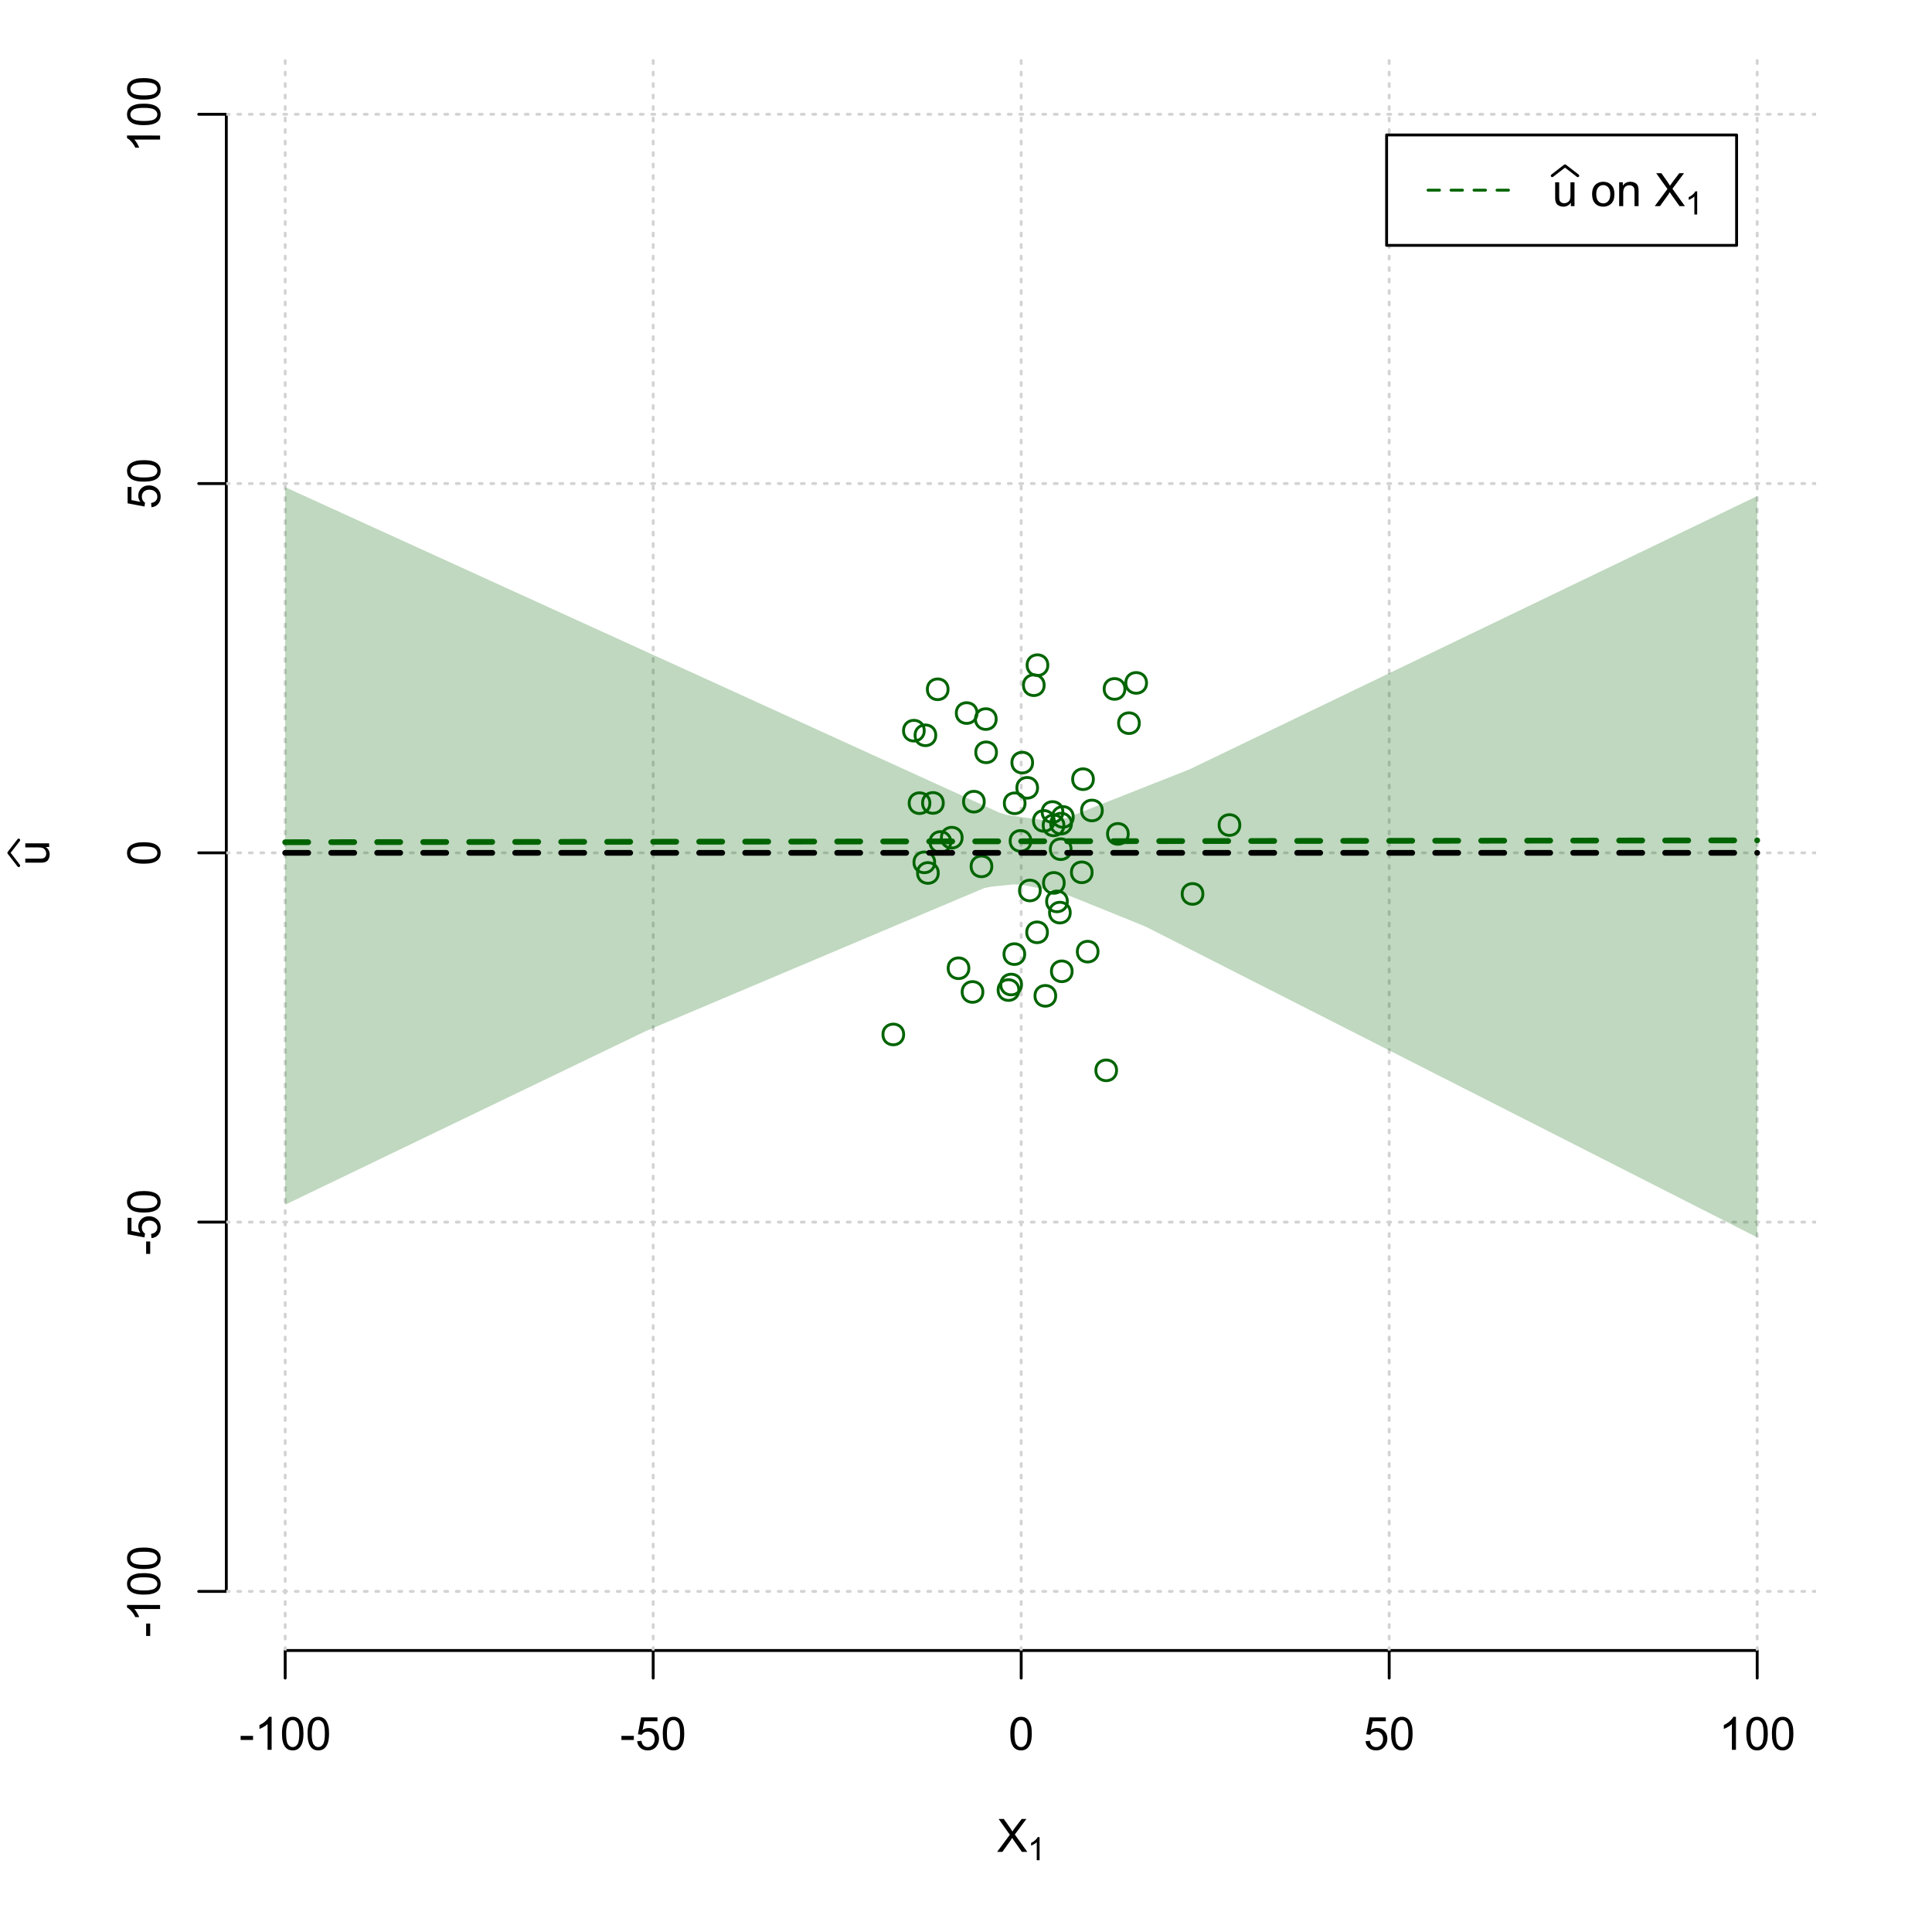 <?xml version="1.0" encoding="UTF-8"?>
<svg xmlns="http://www.w3.org/2000/svg" xmlns:xlink="http://www.w3.org/1999/xlink" width="504pt" height="504pt" viewBox="0 0 504 504" version="1.1">
<defs>
<g>
<symbol overflow="visible" id="glyph0-0">
<path style="stroke:none;" d="M 1.5 0 L 1.5 -7.5 L 7.5 -7.5 L 7.5 0 Z M 1.688 -0.188 L 7.312 -0.188 L 7.312 -7.312 L 1.688 -7.312 Z M 1.688 -0.188 "/>
</symbol>
<symbol overflow="visible" id="glyph0-1">
<path style="stroke:none;" d="M 0.055 0 L 3.375 -4.477 L 0.445 -8.59 L 1.797 -8.59 L 3.359 -6.387 C 3.68 -5.93 3.91 -5.578 4.047 -5.332 C 4.238 -5.645 4.465 -5.969 4.727 -6.312 L 6.457 -8.59 L 7.695 -8.59 L 4.676 -4.539 L 7.93 0 L 6.523 0 L 4.359 -3.062 C 4.238 -3.238 4.113 -3.43 3.984 -3.641 C 3.789 -3.324 3.652 -3.109 3.574 -2.992 L 1.418 0 Z M 0.055 0 "/>
</symbol>
<symbol overflow="visible" id="glyph0-2">
<path style="stroke:none;" d="M 0.383 -2.578 L 0.383 -3.641 L 3.621 -3.641 L 3.621 -2.578 Z M 0.383 -2.578 "/>
</symbol>
<symbol overflow="visible" id="glyph0-3">
<path style="stroke:none;" d="M 4.469 0 L 3.414 0 L 3.414 -6.719 C 3.16 -6.477 2.828 -6.234 2.414 -5.996 C 2 -5.75 1.629 -5.57 1.305 -5.449 L 1.305 -6.469 C 1.895 -6.742 2.41 -7.078 2.852 -7.477 C 3.293 -7.871 3.605 -8.254 3.789 -8.625 L 4.469 -8.625 Z M 4.469 0 "/>
</symbol>
<symbol overflow="visible" id="glyph0-4">
<path style="stroke:none;" d="M 0.5 -4.234 C 0.496 -5.246 0.602 -6.062 0.812 -6.688 C 1.02 -7.305 1.328 -7.785 1.742 -8.121 C 2.148 -8.457 2.668 -8.625 3.297 -8.625 C 3.758 -8.625 4.164 -8.531 4.512 -8.348 C 4.855 -8.16 5.141 -7.891 5.371 -7.543 C 5.594 -7.191 5.773 -6.766 5.906 -6.266 C 6.035 -5.762 6.098 -5.086 6.102 -4.234 C 6.098 -3.227 5.996 -2.414 5.789 -1.797 C 5.578 -1.176 5.266 -0.695 4.859 -0.359 C 4.445 -0.02 3.926 0.145 3.297 0.148 C 2.465 0.145 1.816 -0.148 1.348 -0.742 C 0.781 -1.457 0.496 -2.621 0.5 -4.234 Z M 1.582 -4.234 C 1.582 -2.824 1.746 -1.887 2.074 -1.418 C 2.402 -0.949 2.809 -0.715 3.297 -0.719 C 3.777 -0.715 4.184 -0.949 4.52 -1.422 C 4.848 -1.887 5.016 -2.824 5.016 -4.234 C 5.016 -5.648 4.848 -6.59 4.52 -7.055 C 4.184 -7.516 3.773 -7.746 3.289 -7.75 C 2.801 -7.746 2.414 -7.543 2.125 -7.137 C 1.762 -6.613 1.582 -5.645 1.582 -4.234 Z M 1.582 -4.234 "/>
</symbol>
<symbol overflow="visible" id="glyph0-5">
<path style="stroke:none;" d="M 0.5 -2.25 L 1.605 -2.344 C 1.684 -1.805 1.871 -1.398 2.176 -1.125 C 2.473 -0.852 2.836 -0.715 3.258 -0.719 C 3.766 -0.715 4.195 -0.906 4.547 -1.293 C 4.898 -1.672 5.074 -2.18 5.074 -2.82 C 5.074 -3.414 4.902 -3.891 4.566 -4.242 C 4.227 -4.59 3.785 -4.762 3.242 -4.766 C 2.898 -4.762 2.594 -4.684 2.32 -4.531 C 2.047 -4.375 1.832 -4.176 1.676 -3.93 L 0.688 -4.062 L 1.516 -8.473 L 5.789 -8.473 L 5.789 -7.465 L 2.359 -7.465 L 1.898 -5.156 C 2.414 -5.516 2.953 -5.695 3.523 -5.695 C 4.27 -5.695 4.902 -5.434 5.422 -4.914 C 5.934 -4.395 6.191 -3.727 6.195 -2.914 C 6.191 -2.133 5.965 -1.461 5.516 -0.898 C 4.961 -0.199 4.211 0.145 3.258 0.148 C 2.477 0.145 1.836 -0.07 1.344 -0.508 C 0.844 -0.941 0.562 -1.523 0.5 -2.25 Z M 0.5 -2.25 "/>
</symbol>
<symbol overflow="visible" id="glyph0-6">
<path style="stroke:none;" d="M 4.867 0 L 4.867 -0.914 C 4.379 -0.211 3.723 0.141 2.895 0.141 C 2.527 0.141 2.184 0.07 1.867 -0.07 C 1.547 -0.211 1.309 -0.387 1.156 -0.602 C 1 -0.812 0.895 -1.074 0.832 -1.383 C 0.785 -1.59 0.762 -1.918 0.766 -2.367 L 0.766 -6.223 L 1.82 -6.223 L 1.82 -2.773 C 1.816 -2.219 1.84 -1.848 1.887 -1.656 C 1.949 -1.379 2.09 -1.16 2.309 -1.004 C 2.523 -0.84 2.789 -0.762 3.105 -0.766 C 3.418 -0.762 3.715 -0.844 3.996 -1.008 C 4.273 -1.172 4.469 -1.391 4.586 -1.672 C 4.699 -1.949 4.758 -2.355 4.758 -2.891 L 4.758 -6.223 L 5.812 -6.223 L 5.812 0 Z M 4.867 0 "/>
</symbol>
<symbol overflow="visible" id="glyph0-7">
<path style="stroke:none;" d=""/>
</symbol>
<symbol overflow="visible" id="glyph0-8">
<path style="stroke:none;" d="M 0.398 -3.109 C 0.398 -4.262 0.719 -5.117 1.359 -5.672 C 1.895 -6.133 2.547 -6.363 3.316 -6.363 C 4.172 -6.363 4.871 -6.082 5.414 -5.52 C 5.953 -4.957 6.223 -4.184 6.227 -3.199 C 6.223 -2.398 6.102 -1.766 5.867 -1.309 C 5.625 -0.848 5.277 -0.492 4.82 -0.238 C 4.359 0.016 3.859 0.141 3.316 0.141 C 2.441 0.141 1.734 -0.137 1.203 -0.695 C 0.664 -1.254 0.398 -2.059 0.398 -3.109 Z M 1.484 -3.109 C 1.48 -2.309 1.656 -1.711 2.004 -1.32 C 2.348 -0.922 2.785 -0.727 3.316 -0.727 C 3.84 -0.727 4.273 -0.926 4.621 -1.324 C 4.969 -1.723 5.145 -2.328 5.145 -3.148 C 5.145 -3.914 4.969 -4.496 4.617 -4.895 C 4.266 -5.289 3.832 -5.488 3.316 -5.492 C 2.785 -5.488 2.348 -5.293 2.004 -4.898 C 1.656 -4.5 1.48 -3.902 1.484 -3.109 Z M 1.484 -3.109 "/>
</symbol>
<symbol overflow="visible" id="glyph0-9">
<path style="stroke:none;" d="M 0.789 0 L 0.789 -6.223 L 1.742 -6.223 L 1.742 -5.336 C 2.195 -6.02 2.855 -6.363 3.719 -6.363 C 4.09 -6.363 4.434 -6.293 4.754 -6.16 C 5.066 -6.023 5.305 -5.848 5.461 -5.633 C 5.617 -5.41 5.727 -5.152 5.789 -4.852 C 5.828 -4.656 5.848 -4.312 5.848 -3.828 L 5.848 0 L 4.793 0 L 4.793 -3.785 C 4.793 -4.215 4.75 -4.535 4.668 -4.75 C 4.586 -4.961 4.441 -5.129 4.234 -5.258 C 4.023 -5.383 3.777 -5.449 3.5 -5.449 C 3.047 -5.449 2.66 -5.305 2.332 -5.02 C 2.004 -4.734 1.84 -4.195 1.844 -3.398 L 1.844 0 Z M 0.789 0 "/>
</symbol>
<symbol overflow="visible" id="glyph1-0">
<path style="stroke:none;" d="M 1.051 0 L 1.051 -5.25 L 5.25 -5.25 L 5.25 0 Z M 1.18 -0.133 L 5.117 -0.133 L 5.117 -5.117 L 1.18 -5.117 Z M 1.18 -0.133 "/>
</symbol>
<symbol overflow="visible" id="glyph1-1">
<path style="stroke:none;" d="M 3.129 0 L 2.391 0 L 2.391 -4.703 C 2.211 -4.531 1.977 -4.363 1.691 -4.195 C 1.398 -4.023 1.141 -3.895 0.914 -3.812 L 0.914 -4.527 C 1.328 -4.719 1.688 -4.953 1.996 -5.234 C 2.305 -5.508 2.523 -5.777 2.652 -6.039 L 3.129 -6.039 Z M 3.129 0 "/>
</symbol>
<symbol overflow="visible" id="glyph2-0">
<path style="stroke:none;" d="M 0 -1.5 L -7.5 -1.5 L -7.5 -7.5 L 0 -7.5 Z M -0.188 -1.688 L -0.188 -7.312 L -7.312 -7.312 L -7.312 -1.688 Z M -0.188 -1.688 "/>
</symbol>
<symbol overflow="visible" id="glyph2-1">
<path style="stroke:none;" d="M 0 -4.867 L -0.914 -4.867 C -0.211 -4.379 0.141 -3.723 0.141 -2.895 C 0.141 -2.527 0.07 -2.184 -0.07 -1.867 C -0.211 -1.547 -0.387 -1.309 -0.598 -1.156 C -0.809 -1 -1.07 -0.895 -1.383 -0.832 C -1.59 -0.789 -1.918 -0.766 -2.367 -0.77 L -6.223 -0.77 L -6.223 -1.824 L -2.773 -1.824 C -2.219 -1.82 -1.848 -1.844 -1.656 -1.887 C -1.379 -1.949 -1.16 -2.09 -1.004 -2.309 C -0.84 -2.523 -0.762 -2.789 -0.766 -3.105 C -0.762 -3.418 -0.844 -3.715 -1.008 -3.996 C -1.172 -4.273 -1.391 -4.469 -1.672 -4.586 C -1.945 -4.699 -2.352 -4.758 -2.887 -4.758 L -6.223 -4.758 L -6.223 -5.812 L 0 -5.812 Z M 0 -4.867 "/>
</symbol>
<symbol overflow="visible" id="glyph2-2">
<path style="stroke:none;" d="M -2.578 -0.383 L -3.641 -0.383 L -3.641 -3.621 L -2.578 -3.621 Z M -2.578 -0.383 "/>
</symbol>
<symbol overflow="visible" id="glyph2-3">
<path style="stroke:none;" d="M 0 -4.469 L 0 -3.414 L -6.719 -3.418 C -6.477 -3.16 -6.234 -2.828 -5.996 -2.418 C -5.75 -2.004 -5.57 -1.633 -5.449 -1.309 L -6.469 -1.309 C -6.742 -1.895 -7.078 -2.41 -7.477 -2.852 C -7.871 -3.293 -8.254 -3.605 -8.625 -3.793 L -8.625 -4.473 Z M 0 -4.469 "/>
</symbol>
<symbol overflow="visible" id="glyph2-4">
<path style="stroke:none;" d="M -4.234 -0.5 C -5.246 -0.496 -6.062 -0.602 -6.688 -0.812 C -7.305 -1.02 -7.785 -1.328 -8.121 -1.742 C -8.457 -2.152 -8.625 -2.672 -8.625 -3.301 C -8.625 -3.758 -8.531 -4.164 -8.348 -4.512 C -8.16 -4.859 -7.891 -5.145 -7.543 -5.371 C -7.191 -5.594 -6.766 -5.773 -6.266 -5.906 C -5.762 -6.035 -5.086 -6.098 -4.234 -6.102 C -3.223 -6.098 -2.41 -5.996 -1.793 -5.789 C -1.176 -5.578 -0.695 -5.266 -0.359 -4.859 C -0.02 -4.445 0.145 -3.926 0.148 -3.297 C 0.145 -2.465 -0.148 -1.816 -0.742 -1.348 C -1.457 -0.781 -2.621 -0.496 -4.234 -0.5 Z M -4.234 -1.582 C -2.824 -1.582 -1.887 -1.746 -1.418 -2.074 C -0.949 -2.402 -0.715 -2.809 -0.719 -3.297 C -0.715 -3.777 -0.949 -4.184 -1.422 -4.52 C -1.887 -4.848 -2.824 -5.016 -4.234 -5.016 C -5.648 -5.016 -6.59 -4.848 -7.055 -4.52 C -7.516 -4.188 -7.746 -3.777 -7.75 -3.289 C -7.746 -2.801 -7.543 -2.414 -7.137 -2.129 C -6.613 -1.762 -5.645 -1.582 -4.234 -1.582 Z M -4.234 -1.582 "/>
</symbol>
<symbol overflow="visible" id="glyph2-5">
<path style="stroke:none;" d="M -2.25 -0.5 L -2.344 -1.605 C -1.805 -1.684 -1.398 -1.871 -1.125 -2.176 C -0.852 -2.473 -0.715 -2.836 -0.719 -3.258 C -0.715 -3.766 -0.906 -4.195 -1.293 -4.547 C -1.672 -4.898 -2.18 -5.074 -2.816 -5.074 C -3.414 -5.074 -3.891 -4.902 -4.242 -4.566 C -4.59 -4.227 -4.762 -3.785 -4.766 -3.242 C -4.762 -2.898 -4.684 -2.594 -4.531 -2.32 C -4.375 -2.047 -4.176 -1.832 -3.93 -1.676 L -4.062 -0.688 L -8.473 -1.52 L -8.473 -5.789 L -7.465 -5.789 L -7.465 -2.363 L -5.156 -1.898 C -5.516 -2.414 -5.695 -2.953 -5.695 -3.523 C -5.695 -4.27 -5.434 -4.902 -4.914 -5.422 C -4.395 -5.934 -3.727 -6.191 -2.91 -6.195 C -2.133 -6.191 -1.461 -5.965 -0.895 -5.516 C -0.199 -4.961 0.145 -4.211 0.148 -3.258 C 0.145 -2.477 -0.07 -1.836 -0.508 -1.344 C -0.941 -0.848 -1.523 -0.566 -2.25 -0.5 Z M -2.25 -0.5 "/>
</symbol>
</g>
<clipPath id="clip1">
  <path d="M 74 14.398 L 75 14.398 L 75 430.559 L 74 430.559 Z M 74 14.398 "/>
</clipPath>
<clipPath id="clip2">
  <path d="M 170 14.398 L 171 14.398 L 171 430.559 L 170 430.559 Z M 170 14.398 "/>
</clipPath>
<clipPath id="clip3">
  <path d="M 266 14.398 L 267 14.398 L 267 430.559 L 266 430.559 Z M 266 14.398 "/>
</clipPath>
<clipPath id="clip4">
  <path d="M 362 14.398 L 363 14.398 L 363 430.559 L 362 430.559 Z M 362 14.398 "/>
</clipPath>
<clipPath id="clip5">
  <path d="M 458 14.398 L 459 14.398 L 459 430.559 L 458 430.559 Z M 458 14.398 "/>
</clipPath>
<clipPath id="clip6">
  <path d="M 59.039 414 L 473.758 414 L 473.758 416 L 59.039 416 Z M 59.039 414 "/>
</clipPath>
<clipPath id="clip7">
  <path d="M 59.039 318 L 473.758 318 L 473.758 320 L 59.039 320 Z M 59.039 318 "/>
</clipPath>
<clipPath id="clip8">
  <path d="M 59.039 222 L 473.758 222 L 473.758 223 L 59.039 223 Z M 59.039 222 "/>
</clipPath>
<clipPath id="clip9">
  <path d="M 59.039 125 L 473.758 125 L 473.758 127 L 59.039 127 Z M 59.039 125 "/>
</clipPath>
<clipPath id="clip10">
  <path d="M 59.039 29 L 473.758 29 L 473.758 31 L 59.039 31 Z M 59.039 29 "/>
</clipPath>
</defs>
<g id="surface2856">
<rect x="0" y="0" width="504" height="504" style="fill:rgb(100%,100%,100%);fill-opacity:1;stroke:none;"/>
<g style="fill:rgb(0%,0%,0%);fill-opacity:1;">
  <use xlink:href="#glyph0-1" x="260.062" y="483.102"/>
</g>
<g style="fill:rgb(0%,0%,0%);fill-opacity:1;">
  <use xlink:href="#glyph1-1" x="268.066" y="485.281"/>
</g>
<g style="fill:rgb(0%,0%,0%);fill-opacity:1;">
  <use xlink:href="#glyph2-1" x="12.82" y="225.816"/>
</g>
<path style="fill:none;stroke-width:0.75;stroke-linecap:round;stroke-linejoin:round;stroke:rgb(0%,0%,0%);stroke-opacity:1;stroke-miterlimit:10;" d="M 4.879 225.816 L 2.301 222.48 L 4.879 219.145 "/>
<path style="fill:none;stroke-width:0.75;stroke-linecap:round;stroke-linejoin:round;stroke:rgb(0%,0%,0%);stroke-opacity:1;stroke-miterlimit:10;" d="M 74.398 430.559 L 458.398 430.559 "/>
<path style="fill:none;stroke-width:0.75;stroke-linecap:round;stroke-linejoin:round;stroke:rgb(0%,0%,0%);stroke-opacity:1;stroke-miterlimit:10;" d="M 74.398 430.559 L 74.398 437.762 "/>
<path style="fill:none;stroke-width:0.75;stroke-linecap:round;stroke-linejoin:round;stroke:rgb(0%,0%,0%);stroke-opacity:1;stroke-miterlimit:10;" d="M 170.398 430.559 L 170.398 437.762 "/>
<path style="fill:none;stroke-width:0.75;stroke-linecap:round;stroke-linejoin:round;stroke:rgb(0%,0%,0%);stroke-opacity:1;stroke-miterlimit:10;" d="M 266.398 430.559 L 266.398 437.762 "/>
<path style="fill:none;stroke-width:0.75;stroke-linecap:round;stroke-linejoin:round;stroke:rgb(0%,0%,0%);stroke-opacity:1;stroke-miterlimit:10;" d="M 362.398 430.559 L 362.398 437.762 "/>
<path style="fill:none;stroke-width:0.75;stroke-linecap:round;stroke-linejoin:round;stroke:rgb(0%,0%,0%);stroke-opacity:1;stroke-miterlimit:10;" d="M 458.398 430.559 L 458.398 437.762 "/>
<g style="fill:rgb(0%,0%,0%);fill-opacity:1;">
  <use xlink:href="#glyph0-2" x="62.391" y="456.48"/>
  <use xlink:href="#glyph0-3" x="66.387" y="456.48"/>
  <use xlink:href="#glyph0-4" x="73.061" y="456.48"/>
  <use xlink:href="#glyph0-4" x="79.734" y="456.48"/>
</g>
<g style="fill:rgb(0%,0%,0%);fill-opacity:1;">
  <use xlink:href="#glyph0-2" x="161.727" y="456.48"/>
  <use xlink:href="#glyph0-5" x="165.723" y="456.48"/>
  <use xlink:href="#glyph0-4" x="172.396" y="456.48"/>
</g>
<g style="fill:rgb(0%,0%,0%);fill-opacity:1;">
  <use xlink:href="#glyph0-4" x="263.062" y="456.48"/>
</g>
<g style="fill:rgb(0%,0%,0%);fill-opacity:1;">
  <use xlink:href="#glyph0-5" x="355.727" y="456.48"/>
  <use xlink:href="#glyph0-4" x="362.4" y="456.48"/>
</g>
<g style="fill:rgb(0%,0%,0%);fill-opacity:1;">
  <use xlink:href="#glyph0-3" x="448.387" y="456.48"/>
  <use xlink:href="#glyph0-4" x="455.061" y="456.48"/>
  <use xlink:href="#glyph0-4" x="461.734" y="456.48"/>
</g>
<path style="fill:none;stroke-width:0.75;stroke-linecap:round;stroke-linejoin:round;stroke:rgb(0%,0%,0%);stroke-opacity:1;stroke-miterlimit:10;" d="M 59.039 415.148 L 59.039 29.812 "/>
<path style="fill:none;stroke-width:0.75;stroke-linecap:round;stroke-linejoin:round;stroke:rgb(0%,0%,0%);stroke-opacity:1;stroke-miterlimit:10;" d="M 59.039 415.148 L 51.84 415.148 "/>
<path style="fill:none;stroke-width:0.75;stroke-linecap:round;stroke-linejoin:round;stroke:rgb(0%,0%,0%);stroke-opacity:1;stroke-miterlimit:10;" d="M 59.039 318.812 L 51.84 318.812 "/>
<path style="fill:none;stroke-width:0.75;stroke-linecap:round;stroke-linejoin:round;stroke:rgb(0%,0%,0%);stroke-opacity:1;stroke-miterlimit:10;" d="M 59.039 222.48 L 51.84 222.48 "/>
<path style="fill:none;stroke-width:0.75;stroke-linecap:round;stroke-linejoin:round;stroke:rgb(0%,0%,0%);stroke-opacity:1;stroke-miterlimit:10;" d="M 59.039 126.148 L 51.84 126.148 "/>
<path style="fill:none;stroke-width:0.75;stroke-linecap:round;stroke-linejoin:round;stroke:rgb(0%,0%,0%);stroke-opacity:1;stroke-miterlimit:10;" d="M 59.039 29.812 L 51.84 29.812 "/>
<g style="fill:rgb(0%,0%,0%);fill-opacity:1;">
  <use xlink:href="#glyph2-2" x="41.762" y="427.156"/>
  <use xlink:href="#glyph2-3" x="41.762" y="423.16"/>
  <use xlink:href="#glyph2-4" x="41.762" y="416.486"/>
  <use xlink:href="#glyph2-4" x="41.762" y="409.812"/>
</g>
<g style="fill:rgb(0%,0%,0%);fill-opacity:1;">
  <use xlink:href="#glyph2-2" x="41.762" y="327.484"/>
  <use xlink:href="#glyph2-5" x="41.762" y="323.488"/>
  <use xlink:href="#glyph2-4" x="41.762" y="316.814"/>
</g>
<g style="fill:rgb(0%,0%,0%);fill-opacity:1;">
  <use xlink:href="#glyph2-4" x="41.762" y="225.816"/>
</g>
<g style="fill:rgb(0%,0%,0%);fill-opacity:1;">
  <use xlink:href="#glyph2-5" x="41.762" y="132.82"/>
  <use xlink:href="#glyph2-4" x="41.762" y="126.146"/>
</g>
<g style="fill:rgb(0%,0%,0%);fill-opacity:1;">
  <use xlink:href="#glyph2-3" x="41.762" y="39.824"/>
  <use xlink:href="#glyph2-4" x="41.762" y="33.15"/>
  <use xlink:href="#glyph2-4" x="41.762" y="26.477"/>
</g>
<g clip-path="url(#clip1)" clip-rule="nonzero">
<path style="fill:none;stroke-width:0.75;stroke-linecap:round;stroke-linejoin:round;stroke:rgb(82.745%,82.745%,82.745%);stroke-opacity:1;stroke-dasharray:0.75,2.25;stroke-miterlimit:10;" d="M 74.398 430.559 L 74.398 14.398 "/>
</g>
<g clip-path="url(#clip2)" clip-rule="nonzero">
<path style="fill:none;stroke-width:0.75;stroke-linecap:round;stroke-linejoin:round;stroke:rgb(82.745%,82.745%,82.745%);stroke-opacity:1;stroke-dasharray:0.75,2.25;stroke-miterlimit:10;" d="M 170.398 430.559 L 170.398 14.398 "/>
</g>
<g clip-path="url(#clip3)" clip-rule="nonzero">
<path style="fill:none;stroke-width:0.75;stroke-linecap:round;stroke-linejoin:round;stroke:rgb(82.745%,82.745%,82.745%);stroke-opacity:1;stroke-dasharray:0.75,2.25;stroke-miterlimit:10;" d="M 266.398 430.559 L 266.398 14.398 "/>
</g>
<g clip-path="url(#clip4)" clip-rule="nonzero">
<path style="fill:none;stroke-width:0.75;stroke-linecap:round;stroke-linejoin:round;stroke:rgb(82.745%,82.745%,82.745%);stroke-opacity:1;stroke-dasharray:0.75,2.25;stroke-miterlimit:10;" d="M 362.398 430.559 L 362.398 14.398 "/>
</g>
<g clip-path="url(#clip5)" clip-rule="nonzero">
<path style="fill:none;stroke-width:0.75;stroke-linecap:round;stroke-linejoin:round;stroke:rgb(82.745%,82.745%,82.745%);stroke-opacity:1;stroke-dasharray:0.75,2.25;stroke-miterlimit:10;" d="M 458.398 430.559 L 458.398 14.398 "/>
</g>
<g clip-path="url(#clip6)" clip-rule="nonzero">
<path style="fill:none;stroke-width:0.75;stroke-linecap:round;stroke-linejoin:round;stroke:rgb(82.745%,82.745%,82.745%);stroke-opacity:1;stroke-dasharray:0.75,2.25;stroke-miterlimit:10;" d="M 59.039 415.148 L 473.762 415.148 "/>
</g>
<g clip-path="url(#clip7)" clip-rule="nonzero">
<path style="fill:none;stroke-width:0.75;stroke-linecap:round;stroke-linejoin:round;stroke:rgb(82.745%,82.745%,82.745%);stroke-opacity:1;stroke-dasharray:0.75,2.25;stroke-miterlimit:10;" d="M 59.039 318.812 L 473.762 318.812 "/>
</g>
<g clip-path="url(#clip8)" clip-rule="nonzero">
<path style="fill:none;stroke-width:0.75;stroke-linecap:round;stroke-linejoin:round;stroke:rgb(82.745%,82.745%,82.745%);stroke-opacity:1;stroke-dasharray:0.75,2.25;stroke-miterlimit:10;" d="M 59.039 222.48 L 473.762 222.48 "/>
</g>
<g clip-path="url(#clip9)" clip-rule="nonzero">
<path style="fill:none;stroke-width:0.75;stroke-linecap:round;stroke-linejoin:round;stroke:rgb(82.745%,82.745%,82.745%);stroke-opacity:1;stroke-dasharray:0.75,2.25;stroke-miterlimit:10;" d="M 59.039 126.148 L 473.762 126.148 "/>
</g>
<g clip-path="url(#clip10)" clip-rule="nonzero">
<path style="fill:none;stroke-width:0.75;stroke-linecap:round;stroke-linejoin:round;stroke:rgb(82.745%,82.745%,82.745%);stroke-opacity:1;stroke-dasharray:0.75,2.25;stroke-miterlimit:10;" d="M 59.039 29.812 L 473.762 29.812 "/>
</g>
<path style=" stroke:none;fill-rule:nonzero;fill:rgb(0%,39.216%,0%);fill-opacity:0.251;" d="M 74.398 30.113 L 74.398 127.094 L 76.32 127.969 L 78.238 128.844 L 80.16 129.719 L 82.078 130.594 L 85.922 132.344 L 87.84 133.219 L 89.762 134.094 L 91.68 134.969 L 93.602 135.844 L 95.52 136.719 L 97.441 137.594 L 99.359 138.469 L 101.281 139.344 L 103.199 140.219 L 105.121 141.094 L 107.039 141.969 L 108.961 142.844 L 110.879 143.719 L 112.801 144.594 L 114.719 145.469 L 116.641 146.344 L 118.559 147.219 L 120.48 148.094 L 122.398 148.969 L 124.32 149.844 L 126.238 150.719 L 128.16 151.594 L 130.078 152.469 L 133.922 154.219 L 135.84 155.094 L 137.762 155.969 L 139.68 156.844 L 141.602 157.719 L 143.52 158.594 L 145.441 159.469 L 147.359 160.344 L 149.281 161.219 L 151.199 162.094 L 153.121 162.969 L 155.039 163.844 L 156.961 164.719 L 158.879 165.594 L 160.801 166.469 L 162.719 167.344 L 164.641 168.219 L 166.559 169.094 L 168.48 169.969 L 170.398 170.844 L 172.32 171.719 L 174.238 172.59 L 176.16 173.465 L 178.078 174.34 L 181.922 176.09 L 183.84 176.965 L 185.762 177.84 L 187.68 178.715 L 189.602 179.59 L 191.52 180.465 L 193.441 181.34 L 195.359 182.215 L 197.281 183.09 L 199.199 183.965 L 201.121 184.84 L 203.039 185.715 L 204.961 186.59 L 206.879 187.465 L 208.801 188.34 L 210.719 189.215 L 212.641 190.09 L 214.559 190.965 L 216.48 191.84 L 218.398 192.715 L 220.32 193.59 L 222.238 194.465 L 224.16 195.34 L 226.078 196.215 L 229.922 197.965 L 231.84 198.84 L 233.762 199.715 L 235.68 200.59 L 237.602 201.465 L 239.52 202.34 L 241.441 203.215 L 243.359 204.09 L 245.281 204.965 L 247.199 205.84 L 249.121 206.715 L 251.039 207.59 L 252.961 208.465 L 254.879 209.34 L 256.801 210.215 L 258.719 211.09 L 260.641 211.965 L 262.559 212.586 L 264.48 212.863 L 266.398 213.137 L 268.32 213.414 L 270.238 213.688 L 272.16 213.965 L 274.078 214.219 L 277.922 213.469 L 279.84 212.746 L 281.762 211.988 L 283.68 211.227 L 285.602 210.469 L 287.52 209.711 L 289.441 208.949 L 291.359 208.191 L 293.281 207.434 L 295.199 206.672 L 297.121 205.914 L 299.039 205.152 L 300.961 204.395 L 302.879 203.637 L 304.801 202.875 L 306.719 202.117 L 308.641 201.355 L 310.559 200.582 L 312.48 199.656 L 314.398 198.73 L 316.32 197.809 L 318.238 196.883 L 320.16 195.961 L 322.078 195.035 L 324 194.109 L 325.922 193.188 L 327.84 192.262 L 329.762 191.34 L 331.68 190.414 L 333.602 189.488 L 335.52 188.566 L 337.441 187.641 L 339.359 186.715 L 341.281 185.793 L 343.199 184.867 L 345.121 183.945 L 347.039 183.02 L 348.961 182.094 L 350.879 181.172 L 352.801 180.246 L 354.719 179.32 L 356.641 178.398 L 358.559 177.473 L 360.48 176.551 L 362.398 175.625 L 364.32 174.699 L 366.238 173.777 L 368.16 172.852 L 370.078 171.93 L 373.922 170.078 L 375.84 169.156 L 377.762 168.23 L 379.68 167.305 L 381.602 166.383 L 383.52 165.457 L 385.441 164.535 L 387.359 163.609 L 389.281 162.684 L 391.199 161.762 L 393.121 160.836 L 395.039 159.91 L 396.961 158.988 L 398.879 158.062 L 400.801 157.141 L 402.719 156.215 L 404.641 155.289 L 406.559 154.367 L 408.48 153.441 L 410.398 152.516 L 412.32 151.594 L 414.238 150.668 L 416.16 149.746 L 418.078 148.82 L 420 147.895 L 421.922 146.973 L 423.84 146.047 L 425.762 145.125 L 427.68 144.199 L 429.602 143.273 L 431.52 142.352 L 433.441 141.426 L 435.359 140.5 L 437.281 139.578 L 439.199 138.652 L 441.121 137.73 L 443.039 136.805 L 444.961 135.879 L 446.879 134.957 L 448.801 134.031 L 450.719 133.105 L 452.641 132.184 L 454.559 131.258 L 456.48 130.336 L 458.398 129.41 L 458.398 36.98 L 458.398 415.148 L 458.398 322.793 L 456.48 321.816 L 454.559 320.844 L 452.641 319.867 L 450.719 318.891 L 448.801 317.914 L 446.879 316.941 L 444.961 315.965 L 443.039 314.988 L 441.121 314.012 L 439.199 313.039 L 437.281 312.062 L 435.359 311.086 L 433.441 310.109 L 431.52 309.137 L 429.602 308.16 L 427.68 307.184 L 425.762 306.207 L 423.84 305.234 L 421.922 304.258 L 418.078 302.305 L 416.16 301.328 L 414.238 300.355 L 412.32 299.379 L 410.398 298.402 L 408.48 297.426 L 406.559 296.453 L 404.641 295.477 L 402.719 294.5 L 400.801 293.523 L 398.879 292.551 L 396.961 291.574 L 395.039 290.598 L 393.121 289.621 L 391.199 288.648 L 389.281 287.672 L 387.359 286.695 L 385.441 285.719 L 383.52 284.746 L 381.602 283.77 L 379.68 282.793 L 377.762 281.816 L 375.84 280.844 L 373.922 279.867 L 370.078 277.914 L 368.16 276.941 L 366.238 275.965 L 364.32 274.988 L 362.398 274.012 L 360.48 273.039 L 358.559 272.062 L 356.641 271.086 L 354.719 270.109 L 352.801 269.137 L 350.879 268.16 L 348.961 267.184 L 347.039 266.207 L 345.121 265.234 L 343.199 264.258 L 341.281 263.281 L 339.359 262.305 L 337.441 261.332 L 335.52 260.355 L 333.602 259.379 L 331.68 258.402 L 329.762 257.43 L 327.84 256.453 L 325.922 255.477 L 324 254.5 L 322.078 253.527 L 320.16 252.551 L 318.238 251.574 L 316.32 250.598 L 314.398 249.621 L 312.48 248.648 L 310.559 247.672 L 308.641 246.695 L 306.719 245.719 L 304.801 244.746 L 302.879 243.77 L 300.961 242.793 L 299.039 241.816 L 297.121 241.008 L 295.199 240.23 L 293.281 239.453 L 291.359 238.68 L 289.441 237.902 L 287.52 237.125 L 285.602 236.352 L 283.68 235.574 L 281.762 234.797 L 279.84 234.023 L 277.922 233.246 L 276 232.617 L 274.078 232.25 L 272.16 231.883 L 270.238 231.516 L 268.32 231.152 L 266.398 230.785 L 264.48 230.711 L 262.559 230.902 L 260.641 231.094 L 258.719 231.285 L 256.801 231.652 L 254.879 232.465 L 252.961 233.277 L 251.039 234.086 L 249.121 234.898 L 247.199 235.711 L 245.281 236.523 L 243.359 237.332 L 241.441 238.145 L 239.52 238.957 L 237.602 239.77 L 235.68 240.578 L 233.762 241.391 L 231.84 242.203 L 229.922 243.012 L 226.078 244.637 L 224.16 245.449 L 222.238 246.258 L 220.32 247.07 L 218.398 247.883 L 216.48 248.691 L 214.559 249.504 L 212.641 250.316 L 210.719 251.129 L 208.801 251.938 L 206.879 252.75 L 204.961 253.562 L 203.039 254.375 L 201.121 255.184 L 199.199 255.996 L 197.281 256.809 L 195.359 257.617 L 193.441 258.43 L 191.52 259.242 L 189.602 260.055 L 187.68 260.863 L 185.762 261.676 L 183.84 262.488 L 181.922 263.301 L 180 264.109 L 178.078 264.922 L 176.16 265.734 L 174.238 266.543 L 172.32 267.355 L 170.398 268.168 L 168.48 268.98 L 166.559 269.902 L 164.641 270.828 L 162.719 271.75 L 160.801 272.676 L 158.879 273.602 L 156.961 274.523 L 155.039 275.449 L 153.121 276.375 L 151.199 277.297 L 149.281 278.223 L 147.359 279.145 L 145.441 280.07 L 143.52 280.996 L 141.602 281.918 L 139.68 282.844 L 137.762 283.77 L 135.84 284.691 L 133.922 285.617 L 132 286.539 L 130.078 287.465 L 128.16 288.391 L 126.238 289.312 L 124.32 290.238 L 122.398 291.164 L 120.48 292.086 L 118.559 293.012 L 116.641 293.934 L 114.719 294.859 L 112.801 295.785 L 110.879 296.707 L 108.961 297.633 L 107.039 298.555 L 105.121 299.48 L 103.199 300.406 L 101.281 301.328 L 99.359 302.254 L 97.441 303.18 L 95.52 304.102 L 93.602 305.027 L 91.68 305.949 L 89.762 306.875 L 87.84 307.801 L 85.922 308.723 L 82.078 310.574 L 80.16 311.496 L 78.238 312.422 L 76.32 313.344 L 74.398 314.27 L 74.398 406.699 Z M 74.398 30.113 "/>
<path style="fill:none;stroke-width:0.75;stroke-linecap:round;stroke-linejoin:round;stroke:rgb(0%,39.216%,0%);stroke-opacity:1;stroke-miterlimit:10;" d="M 275.012 214.148 C 275.012 217.75 269.609 217.75 269.609 214.148 C 269.609 210.551 275.012 210.551 275.012 214.148 "/>
<path style="fill:none;stroke-width:0.75;stroke-linecap:round;stroke-linejoin:round;stroke:rgb(0%,39.216%,0%);stroke-opacity:1;stroke-miterlimit:10;" d="M 284.902 227.562 C 284.902 231.164 279.504 231.164 279.504 227.562 C 279.504 223.965 284.902 223.965 284.902 227.562 "/>
<path style="fill:none;stroke-width:0.75;stroke-linecap:round;stroke-linejoin:round;stroke:rgb(0%,39.216%,0%);stroke-opacity:1;stroke-miterlimit:10;" d="M 299.094 178.152 C 299.094 181.75 293.695 181.75 293.695 178.152 C 293.695 174.551 299.094 174.551 299.094 178.152 "/>
<path style="fill:none;stroke-width:0.75;stroke-linecap:round;stroke-linejoin:round;stroke:rgb(0%,39.216%,0%);stroke-opacity:1;stroke-miterlimit:10;" d="M 242.578 209.52 C 242.578 213.121 237.18 213.121 237.18 209.52 C 237.18 205.922 242.578 205.922 242.578 209.52 "/>
<path style="fill:none;stroke-width:0.75;stroke-linecap:round;stroke-linejoin:round;stroke:rgb(0%,39.216%,0%);stroke-opacity:1;stroke-miterlimit:10;" d="M 268.922 219.367 C 268.922 222.965 263.523 222.965 263.523 219.367 C 263.523 215.766 268.922 215.766 268.922 219.367 "/>
<path style="fill:none;stroke-width:0.75;stroke-linecap:round;stroke-linejoin:round;stroke:rgb(0%,39.216%,0%);stroke-opacity:1;stroke-miterlimit:10;" d="M 244.766 227.73 C 244.766 231.332 239.363 231.332 239.363 227.73 C 239.363 224.129 244.766 224.129 244.766 227.73 "/>
<path style="fill:none;stroke-width:0.75;stroke-linecap:round;stroke-linejoin:round;stroke:rgb(0%,39.216%,0%);stroke-opacity:1;stroke-miterlimit:10;" d="M 277.539 215.316 C 277.539 218.914 272.137 218.914 272.137 215.316 C 272.137 211.715 277.539 211.715 277.539 215.316 "/>
<path style="fill:none;stroke-width:0.75;stroke-linecap:round;stroke-linejoin:round;stroke:rgb(0%,39.216%,0%);stroke-opacity:1;stroke-miterlimit:10;" d="M 272.391 178.746 C 272.391 182.348 266.992 182.348 266.992 178.746 C 266.992 175.148 272.391 175.148 272.391 178.746 "/>
<path style="fill:none;stroke-width:0.75;stroke-linecap:round;stroke-linejoin:round;stroke:rgb(0%,39.216%,0%);stroke-opacity:1;stroke-miterlimit:10;" d="M 294.324 217.535 C 294.324 221.137 288.926 221.137 288.926 217.535 C 288.926 213.938 294.324 213.938 294.324 217.535 "/>
<path style="fill:none;stroke-width:0.75;stroke-linecap:round;stroke-linejoin:round;stroke:rgb(0%,39.216%,0%);stroke-opacity:1;stroke-miterlimit:10;" d="M 248.02 219.652 C 248.02 223.25 242.621 223.25 242.621 219.652 C 242.621 216.051 248.02 216.051 248.02 219.652 "/>
<path style="fill:none;stroke-width:0.75;stroke-linecap:round;stroke-linejoin:round;stroke:rgb(0%,39.216%,0%);stroke-opacity:1;stroke-miterlimit:10;" d="M 266.48 256.832 C 266.48 260.434 261.078 260.434 261.078 256.832 C 261.078 253.234 266.48 253.234 266.48 256.832 "/>
<path style="fill:none;stroke-width:0.75;stroke-linecap:round;stroke-linejoin:round;stroke:rgb(0%,39.216%,0%);stroke-opacity:1;stroke-miterlimit:10;" d="M 297.207 188.648 C 297.207 192.25 291.809 192.25 291.809 188.648 C 291.809 185.051 297.207 185.051 297.207 188.648 "/>
<path style="fill:none;stroke-width:0.75;stroke-linecap:round;stroke-linejoin:round;stroke:rgb(0%,39.216%,0%);stroke-opacity:1;stroke-miterlimit:10;" d="M 279.504 214.852 C 279.504 218.449 274.102 218.449 274.102 214.852 C 274.102 211.25 279.504 211.25 279.504 214.852 "/>
<path style="fill:none;stroke-width:0.75;stroke-linecap:round;stroke-linejoin:round;stroke:rgb(0%,39.216%,0%);stroke-opacity:1;stroke-miterlimit:10;" d="M 278.434 235.148 C 278.434 238.75 273.035 238.75 273.035 235.148 C 273.035 231.547 278.434 231.547 278.434 235.148 "/>
<path style="fill:none;stroke-width:0.75;stroke-linecap:round;stroke-linejoin:round;stroke:rgb(0%,39.216%,0%);stroke-opacity:1;stroke-miterlimit:10;" d="M 287.551 211.43 C 287.551 215.027 282.148 215.027 282.148 211.43 C 282.148 207.828 287.551 207.828 287.551 211.43 "/>
<path style="fill:none;stroke-width:0.75;stroke-linecap:round;stroke-linejoin:round;stroke:rgb(0%,39.216%,0%);stroke-opacity:1;stroke-miterlimit:10;" d="M 246.074 209.461 C 246.074 213.062 240.672 213.062 240.672 209.461 C 240.672 205.863 246.074 205.863 246.074 209.461 "/>
<path style="fill:none;stroke-width:0.75;stroke-linecap:round;stroke-linejoin:round;stroke:rgb(0%,39.216%,0%);stroke-opacity:1;stroke-miterlimit:10;" d="M 252.746 252.586 C 252.746 256.188 247.348 256.188 247.348 252.586 C 247.348 248.984 252.746 248.984 252.746 252.586 "/>
<path style="fill:none;stroke-width:0.75;stroke-linecap:round;stroke-linejoin:round;stroke:rgb(0%,39.216%,0%);stroke-opacity:1;stroke-miterlimit:10;" d="M 265.781 258.277 C 265.781 261.879 260.383 261.879 260.383 258.277 C 260.383 254.676 265.781 254.676 265.781 258.277 "/>
<path style="fill:none;stroke-width:0.75;stroke-linecap:round;stroke-linejoin:round;stroke:rgb(0%,39.216%,0%);stroke-opacity:1;stroke-miterlimit:10;" d="M 275.398 259.785 C 275.398 263.387 269.996 263.387 269.996 259.785 C 269.996 256.184 275.398 256.184 275.398 259.785 "/>
<path style="fill:none;stroke-width:0.75;stroke-linecap:round;stroke-linejoin:round;stroke:rgb(0%,39.216%,0%);stroke-opacity:1;stroke-miterlimit:10;" d="M 277.617 230.328 C 277.617 233.926 272.219 233.926 272.219 230.328 C 272.219 226.727 277.617 226.727 277.617 230.328 "/>
<path style="fill:none;stroke-width:0.75;stroke-linecap:round;stroke-linejoin:round;stroke:rgb(0%,39.216%,0%);stroke-opacity:1;stroke-miterlimit:10;" d="M 279.688 253.387 C 279.688 256.984 274.289 256.984 274.289 253.387 C 274.289 249.785 279.688 249.785 279.688 253.387 "/>
<path style="fill:none;stroke-width:0.75;stroke-linecap:round;stroke-linejoin:round;stroke:rgb(0%,39.216%,0%);stroke-opacity:1;stroke-miterlimit:10;" d="M 259.875 187.582 C 259.875 191.184 254.473 191.184 254.473 187.582 C 254.473 183.984 259.875 183.984 259.875 187.582 "/>
<path style="fill:none;stroke-width:0.75;stroke-linecap:round;stroke-linejoin:round;stroke:rgb(0%,39.216%,0%);stroke-opacity:1;stroke-miterlimit:10;" d="M 273.344 173.52 C 273.344 177.121 267.945 177.121 267.945 173.52 C 267.945 169.922 273.344 169.922 273.344 173.52 "/>
<path style="fill:none;stroke-width:0.75;stroke-linecap:round;stroke-linejoin:round;stroke:rgb(0%,39.216%,0%);stroke-opacity:1;stroke-miterlimit:10;" d="M 250.988 218.52 C 250.988 222.121 245.586 222.121 245.586 218.52 C 245.586 214.922 250.988 214.922 250.988 218.52 "/>
<path style="fill:none;stroke-width:0.75;stroke-linecap:round;stroke-linejoin:round;stroke:rgb(0%,39.216%,0%);stroke-opacity:1;stroke-miterlimit:10;" d="M 293.449 179.723 C 293.449 183.324 288.047 183.324 288.047 179.723 C 288.047 176.121 293.449 176.121 293.449 179.723 "/>
<path style="fill:none;stroke-width:0.75;stroke-linecap:round;stroke-linejoin:round;stroke:rgb(0%,39.216%,0%);stroke-opacity:1;stroke-miterlimit:10;" d="M 247.32 179.816 C 247.32 183.414 241.922 183.414 241.922 179.816 C 241.922 176.215 247.32 176.215 247.32 179.816 "/>
<path style="fill:none;stroke-width:0.75;stroke-linecap:round;stroke-linejoin:round;stroke:rgb(0%,39.216%,0%);stroke-opacity:1;stroke-miterlimit:10;" d="M 244.113 191.816 C 244.113 195.414 238.715 195.414 238.715 191.816 C 238.715 188.215 244.113 188.215 244.113 191.816 "/>
<path style="fill:none;stroke-width:0.75;stroke-linecap:round;stroke-linejoin:round;stroke:rgb(0%,39.216%,0%);stroke-opacity:1;stroke-miterlimit:10;" d="M 279.191 238.074 C 279.191 241.676 273.793 241.676 273.793 238.074 C 273.793 234.477 279.191 234.477 279.191 238.074 "/>
<path style="fill:none;stroke-width:0.75;stroke-linecap:round;stroke-linejoin:round;stroke:rgb(0%,39.216%,0%);stroke-opacity:1;stroke-miterlimit:10;" d="M 254.871 186.016 C 254.871 189.613 249.473 189.613 249.473 186.016 C 249.473 182.414 254.871 182.414 254.871 186.016 "/>
<path style="fill:none;stroke-width:0.75;stroke-linecap:round;stroke-linejoin:round;stroke:rgb(0%,39.216%,0%);stroke-opacity:1;stroke-miterlimit:10;" d="M 235.734 269.859 C 235.734 273.457 230.336 273.457 230.336 269.859 C 230.336 266.258 235.734 266.258 235.734 269.859 "/>
<path style="fill:none;stroke-width:0.75;stroke-linecap:round;stroke-linejoin:round;stroke:rgb(0%,39.216%,0%);stroke-opacity:1;stroke-miterlimit:10;" d="M 267.402 209.551 C 267.402 213.148 262 213.148 262 209.551 C 262 205.949 267.402 205.949 267.402 209.551 "/>
<path style="fill:none;stroke-width:0.75;stroke-linecap:round;stroke-linejoin:round;stroke:rgb(0%,39.216%,0%);stroke-opacity:1;stroke-miterlimit:10;" d="M 273.242 243.211 C 273.242 246.812 267.844 246.812 267.844 243.211 C 267.844 239.613 273.242 239.613 273.242 243.211 "/>
<path style="fill:none;stroke-width:0.75;stroke-linecap:round;stroke-linejoin:round;stroke:rgb(0%,39.216%,0%);stroke-opacity:1;stroke-miterlimit:10;" d="M 323.43 215.223 C 323.43 218.824 318.031 218.824 318.031 215.223 C 318.031 211.625 323.43 211.625 323.43 215.223 "/>
<path style="fill:none;stroke-width:0.75;stroke-linecap:round;stroke-linejoin:round;stroke:rgb(0%,39.216%,0%);stroke-opacity:1;stroke-miterlimit:10;" d="M 270.668 205.52 C 270.668 209.121 265.27 209.121 265.27 205.52 C 265.27 201.918 270.668 201.918 270.668 205.52 "/>
<path style="fill:none;stroke-width:0.75;stroke-linecap:round;stroke-linejoin:round;stroke:rgb(0%,39.216%,0%);stroke-opacity:1;stroke-miterlimit:10;" d="M 269.375 198.941 C 269.375 202.543 263.977 202.543 263.977 198.941 C 263.977 195.344 269.375 195.344 269.375 198.941 "/>
<path style="fill:none;stroke-width:0.75;stroke-linecap:round;stroke-linejoin:round;stroke:rgb(0%,39.216%,0%);stroke-opacity:1;stroke-miterlimit:10;" d="M 258.734 226.012 C 258.734 229.613 253.336 229.613 253.336 226.012 C 253.336 222.41 258.734 222.41 258.734 226.012 "/>
<path style="fill:none;stroke-width:0.75;stroke-linecap:round;stroke-linejoin:round;stroke:rgb(0%,39.216%,0%);stroke-opacity:1;stroke-miterlimit:10;" d="M 285.227 203.266 C 285.227 206.867 279.824 206.867 279.824 203.266 C 279.824 199.664 285.227 199.664 285.227 203.266 "/>
<path style="fill:none;stroke-width:0.75;stroke-linecap:round;stroke-linejoin:round;stroke:rgb(0%,39.216%,0%);stroke-opacity:1;stroke-miterlimit:10;" d="M 279.41 221.527 C 279.41 225.125 274.008 225.125 274.008 221.527 C 274.008 217.926 279.41 217.926 279.41 221.527 "/>
<path style="fill:none;stroke-width:0.75;stroke-linecap:round;stroke-linejoin:round;stroke:rgb(0%,39.216%,0%);stroke-opacity:1;stroke-miterlimit:10;" d="M 267.312 248.902 C 267.312 252.5 261.914 252.5 261.914 248.902 C 261.914 245.301 267.312 245.301 267.312 248.902 "/>
<path style="fill:none;stroke-width:0.75;stroke-linecap:round;stroke-linejoin:round;stroke:rgb(0%,39.216%,0%);stroke-opacity:1;stroke-miterlimit:10;" d="M 313.793 233.199 C 313.793 236.801 308.395 236.801 308.395 233.199 C 308.395 229.598 313.793 229.598 313.793 233.199 "/>
<path style="fill:none;stroke-width:0.75;stroke-linecap:round;stroke-linejoin:round;stroke:rgb(0%,39.216%,0%);stroke-opacity:1;stroke-miterlimit:10;" d="M 291.277 279.223 C 291.277 282.82 285.879 282.82 285.879 279.223 C 285.879 275.621 291.277 275.621 291.277 279.223 "/>
<path style="fill:none;stroke-width:0.75;stroke-linecap:round;stroke-linejoin:round;stroke:rgb(0%,39.216%,0%);stroke-opacity:1;stroke-miterlimit:10;" d="M 279.973 213.113 C 279.973 216.711 274.574 216.711 274.574 213.113 C 274.574 209.512 279.973 209.512 279.973 213.113 "/>
<path style="fill:none;stroke-width:0.75;stroke-linecap:round;stroke-linejoin:round;stroke:rgb(0%,39.216%,0%);stroke-opacity:1;stroke-miterlimit:10;" d="M 286.441 248.254 C 286.441 251.855 281.043 251.855 281.043 248.254 C 281.043 244.656 286.441 244.656 286.441 248.254 "/>
<path style="fill:none;stroke-width:0.75;stroke-linecap:round;stroke-linejoin:round;stroke:rgb(0%,39.216%,0%);stroke-opacity:1;stroke-miterlimit:10;" d="M 271.367 232.305 C 271.367 235.902 265.965 235.902 265.965 232.305 C 265.965 228.703 271.367 228.703 271.367 232.305 "/>
<path style="fill:none;stroke-width:0.75;stroke-linecap:round;stroke-linejoin:round;stroke:rgb(0%,39.216%,0%);stroke-opacity:1;stroke-miterlimit:10;" d="M 259.949 196.258 C 259.949 199.859 254.551 199.859 254.551 196.258 C 254.551 192.656 259.949 192.656 259.949 196.258 "/>
<path style="fill:none;stroke-width:0.75;stroke-linecap:round;stroke-linejoin:round;stroke:rgb(0%,39.216%,0%);stroke-opacity:1;stroke-miterlimit:10;" d="M 243.824 224.961 C 243.824 228.562 238.426 228.562 238.426 224.961 C 238.426 221.359 243.824 221.359 243.824 224.961 "/>
<path style="fill:none;stroke-width:0.75;stroke-linecap:round;stroke-linejoin:round;stroke:rgb(0%,39.216%,0%);stroke-opacity:1;stroke-miterlimit:10;" d="M 241.105 190.613 C 241.105 194.215 235.703 194.215 235.703 190.613 C 235.703 187.016 241.105 187.016 241.105 190.613 "/>
<path style="fill:none;stroke-width:0.75;stroke-linecap:round;stroke-linejoin:round;stroke:rgb(0%,39.216%,0%);stroke-opacity:1;stroke-miterlimit:10;" d="M 277.27 211.828 C 277.27 215.43 271.867 215.43 271.867 211.828 C 271.867 208.23 277.27 208.23 277.27 211.828 "/>
<path style="fill:none;stroke-width:0.75;stroke-linecap:round;stroke-linejoin:round;stroke:rgb(0%,39.216%,0%);stroke-opacity:1;stroke-miterlimit:10;" d="M 256.762 209.133 C 256.762 212.734 251.359 212.734 251.359 209.133 C 251.359 205.531 256.762 205.531 256.762 209.133 "/>
<path style="fill:none;stroke-width:0.75;stroke-linecap:round;stroke-linejoin:round;stroke:rgb(0%,39.216%,0%);stroke-opacity:1;stroke-miterlimit:10;" d="M 256.398 258.773 C 256.398 262.371 251 262.371 251 258.773 C 251 255.172 256.398 255.172 256.398 258.773 "/>
<path style="fill:none;stroke-width:1.5;stroke-linecap:round;stroke-linejoin:round;stroke:rgb(0%,0%,0%);stroke-opacity:1;stroke-dasharray:6,6;stroke-miterlimit:10;" d="M 74.398 222.48 L 458.398 222.48 "/>
<path style="fill:none;stroke-width:1.5;stroke-linecap:round;stroke-linejoin:round;stroke:rgb(0%,39.216%,0%);stroke-opacity:1;stroke-dasharray:6,6;stroke-miterlimit:10;" d="M 74.398 219.711 L 76.32 219.707 L 78.238 219.707 L 80.16 219.703 L 82.078 219.699 L 84 219.699 L 85.922 219.695 L 87.84 219.695 L 89.762 219.691 L 91.68 219.688 L 93.602 219.688 L 95.52 219.684 L 97.441 219.68 L 99.359 219.68 L 101.281 219.676 L 103.199 219.676 L 105.121 219.672 L 107.039 219.668 L 108.961 219.668 L 110.879 219.664 L 112.801 219.66 L 114.719 219.66 L 116.641 219.656 L 118.559 219.652 L 120.48 219.652 L 122.398 219.648 L 124.32 219.648 L 126.238 219.645 L 128.16 219.641 L 130.078 219.641 L 133.922 219.633 L 135.84 219.633 L 137.762 219.629 L 139.68 219.629 L 141.602 219.625 L 143.52 219.621 L 145.441 219.621 L 147.359 219.617 L 149.281 219.613 L 151.199 219.613 L 153.121 219.609 L 155.039 219.609 L 156.961 219.605 L 158.879 219.602 L 160.801 219.602 L 162.719 219.598 L 164.641 219.594 L 166.559 219.594 L 168.48 219.59 L 170.398 219.59 L 172.32 219.586 L 174.238 219.582 L 176.16 219.582 L 178.078 219.578 L 180 219.574 L 181.922 219.574 L 183.84 219.57 L 185.762 219.57 L 187.68 219.566 L 189.602 219.562 L 191.52 219.562 L 193.441 219.559 L 195.359 219.555 L 197.281 219.555 L 199.199 219.551 L 201.121 219.551 L 203.039 219.547 L 204.961 219.543 L 206.879 219.543 L 208.801 219.539 L 210.719 219.535 L 212.641 219.535 L 214.559 219.531 L 216.48 219.531 L 218.398 219.527 L 220.32 219.523 L 222.238 219.523 L 224.16 219.52 L 226.078 219.516 L 228 219.516 L 229.922 219.512 L 231.84 219.512 L 233.762 219.508 L 235.68 219.504 L 237.602 219.504 L 239.52 219.5 L 241.441 219.496 L 243.359 219.496 L 245.281 219.492 L 247.199 219.492 L 249.121 219.488 L 251.039 219.484 L 252.961 219.484 L 254.879 219.48 L 256.801 219.477 L 258.719 219.477 L 260.641 219.473 L 262.559 219.473 L 264.48 219.469 L 266.398 219.465 L 268.32 219.465 L 270.238 219.461 L 272.16 219.457 L 274.078 219.457 L 276 219.453 L 277.922 219.453 L 279.84 219.449 L 281.762 219.445 L 283.68 219.445 L 285.602 219.441 L 287.52 219.438 L 289.441 219.438 L 291.359 219.434 L 293.281 219.434 L 295.199 219.43 L 297.121 219.426 L 299.039 219.426 L 300.961 219.422 L 302.879 219.418 L 304.801 219.418 L 306.719 219.414 L 308.641 219.414 L 310.559 219.41 L 312.48 219.406 L 314.398 219.406 L 316.32 219.402 L 318.238 219.398 L 320.16 219.398 L 322.078 219.395 L 324 219.395 L 325.922 219.391 L 327.84 219.387 L 329.762 219.387 L 331.68 219.383 L 333.602 219.379 L 335.52 219.379 L 337.441 219.375 L 339.359 219.371 L 341.281 219.371 L 343.199 219.367 L 345.121 219.367 L 347.039 219.363 L 348.961 219.359 L 350.879 219.359 L 352.801 219.355 L 354.719 219.352 L 356.641 219.352 L 358.559 219.348 L 360.48 219.348 L 362.398 219.344 L 364.32 219.34 L 366.238 219.34 L 368.16 219.336 L 370.078 219.332 L 372 219.332 L 373.922 219.328 L 375.84 219.328 L 377.762 219.324 L 379.68 219.32 L 381.602 219.32 L 383.52 219.316 L 385.441 219.312 L 387.359 219.312 L 389.281 219.309 L 391.199 219.309 L 393.121 219.305 L 395.039 219.301 L 396.961 219.301 L 398.879 219.297 L 400.801 219.293 L 402.719 219.293 L 404.641 219.289 L 406.559 219.289 L 408.48 219.285 L 410.398 219.281 L 412.32 219.281 L 414.238 219.277 L 416.16 219.273 L 418.078 219.273 L 420 219.27 L 421.922 219.27 L 423.84 219.266 L 425.762 219.262 L 427.68 219.262 L 429.602 219.258 L 431.52 219.254 L 433.441 219.254 L 435.359 219.25 L 437.281 219.25 L 439.199 219.246 L 441.121 219.242 L 443.039 219.242 L 444.961 219.238 L 446.879 219.234 L 448.801 219.234 L 450.719 219.23 L 452.641 219.23 L 454.559 219.227 L 456.48 219.223 L 458.398 219.223 "/>
<path style="fill-rule:nonzero;fill:rgb(100%,100%,100%);fill-opacity:1;stroke-width:0.75;stroke-linecap:round;stroke-linejoin:round;stroke:rgb(0%,0%,0%);stroke-opacity:1;stroke-miterlimit:10;" d="M 361.727 35.207 L 453.027 35.207 L 453.027 64.008 L 361.727 64.008 Z M 361.727 35.207 "/>
<path style="fill:none;stroke-width:0.75;stroke-linecap:round;stroke-linejoin:round;stroke:rgb(0%,39.216%,0%);stroke-opacity:1;stroke-dasharray:3,3;stroke-miterlimit:10;" d="M 372.523 49.609 L 394.125 49.609 "/>
<g style="fill:rgb(0%,0%,0%);fill-opacity:1;">
  <use xlink:href="#glyph0-6" x="404.926" y="53.777"/>
</g>
<path style="fill:none;stroke-width:0.75;stroke-linecap:round;stroke-linejoin:round;stroke:rgb(0%,0%,0%);stroke-opacity:1;stroke-miterlimit:10;" d="M 404.926 45.836 L 408.262 43.262 L 411.598 45.836 "/>
<g style="fill:rgb(0%,0%,0%);fill-opacity:1;">
  <use xlink:href="#glyph0-7" x="411.598" y="53.777"/>
  <use xlink:href="#glyph0-8" x="414.932" y="53.777"/>
  <use xlink:href="#glyph0-9" x="421.605" y="53.777"/>
  <use xlink:href="#glyph0-7" x="428.279" y="53.777"/>
</g>
<g style="fill:rgb(0%,0%,0%);fill-opacity:1;">
  <use xlink:href="#glyph0-1" x="431.613" y="53.777"/>
</g>
<g style="fill:rgb(0%,0%,0%);fill-opacity:1;">
  <use xlink:href="#glyph1-1" x="439.617" y="55.957"/>
</g>
<g style="fill:rgb(0%,0%,0%);fill-opacity:1;">
  <use xlink:href="#glyph0-7" x="444.289" y="53.777"/>
</g>
</g>
</svg>
